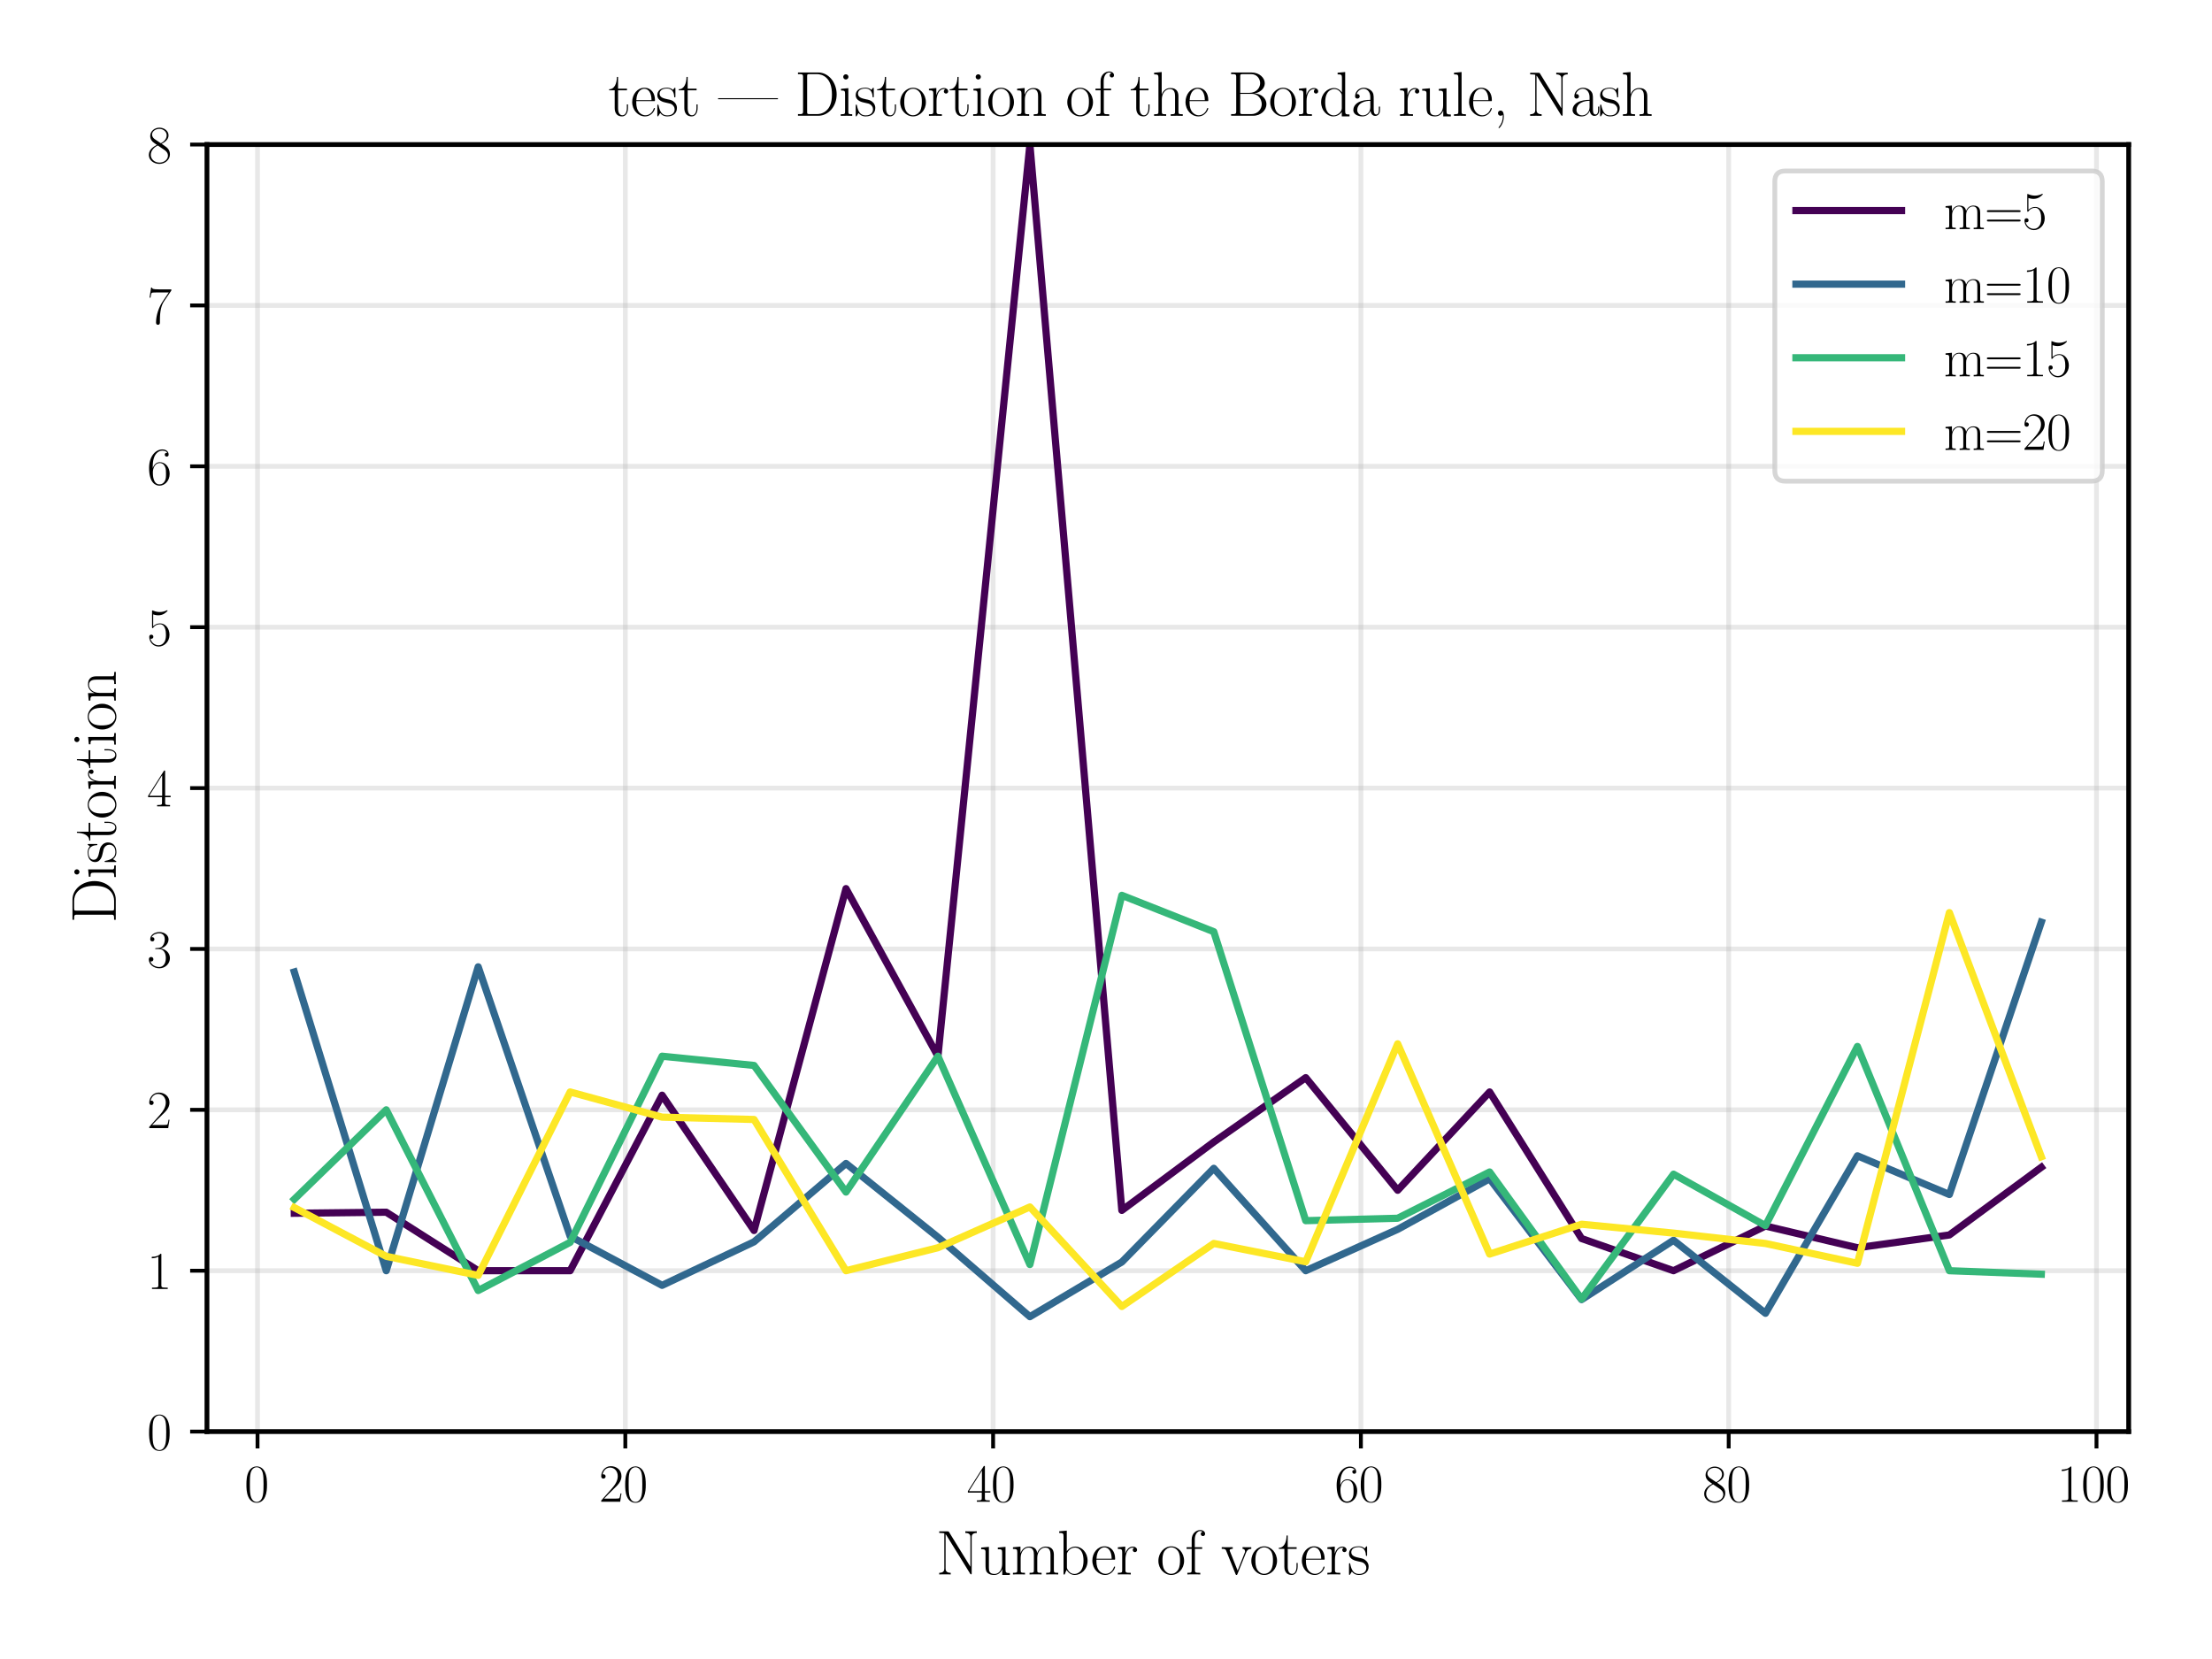 <?xml version="1.0" encoding="utf-8" standalone="no"?>
<!DOCTYPE svg PUBLIC "-//W3C//DTD SVG 1.1//EN"
  "http://www.w3.org/Graphics/SVG/1.1/DTD/svg11.dtd">
<svg xmlns:xlink="http://www.w3.org/1999/xlink" width="460.8pt" height="345.6pt" viewBox="0 0 460.8 345.6" xmlns="http://www.w3.org/2000/svg" version="1.1">
 <defs>
  <style type="text/css">*{stroke-linejoin: round; stroke-linecap: butt}</style>
 </defs>
 <g id="figure_1">
  <g id="patch_1">
   <path d="M 0 345.6 
L 460.8 345.6 
L 460.8 0 
L 0 0 
z
" style="fill: #ffffff"/>
  </g>
  <g id="axes_1">
   <g id="patch_2">
    <path d="M 43.112 298.226 
L 443.441 298.226 
L 443.441 30.114 
L 43.112 30.114 
z
" style="fill: #ffffff"/>
   </g>
   <g id="PolyCollection_1">
    <defs>
     <path id="mf33d2e5754" d="M 61.309 -92.857 
L 61.309 -92.857 
L 80.463 -93.075 
L 99.618 -80.888 
L 118.772 -80.888 
L 137.927 -117.448 
L 157.081 -89.266 
L 176.236 -160.483 
L 195.39 -125.573 
L 214.545 -315.486 
L 233.699 -93.455 
L 252.854 -107.699 
L 272.008 -121.104 
L 291.163 -97.645 
L 310.317 -118.125 
L 329.472 -87.59 
L 348.626 -80.888 
L 367.781 -90.197 
L 386.935 -85.675 
L 406.09 -88.335 
L 425.244 -102.432 
L 425.244 -102.432 
L 425.244 -102.432 
L 406.09 -88.335 
L 386.935 -85.675 
L 367.781 -90.197 
L 348.626 -80.888 
L 329.472 -87.59 
L 310.317 -118.125 
L 291.163 -97.645 
L 272.008 -121.104 
L 252.854 -107.699 
L 233.699 -93.455 
L 214.545 -315.486 
L 195.39 -125.573 
L 176.236 -160.483 
L 157.081 -89.266 
L 137.927 -117.448 
L 118.772 -80.888 
L 99.618 -80.888 
L 80.463 -93.075 
L 61.309 -92.857 
z
" style="stroke: #440154; stroke-opacity: 0.2"/>
    </defs>
    <g clip-path="url(#p5186839f6e)">
     <use xlink:href="#mf33d2e5754" x="0" y="345.6" style="fill: #440154; fill-opacity: 0.2; stroke: #440154; stroke-opacity: 0.2"/>
    </g>
   </g>
   <g id="PolyCollection_2">
    <defs>
     <path id="mbaf732b6d8" d="M 61.309 -143.128 
L 61.309 -143.128 
L 80.463 -80.888 
L 99.618 -144.192 
L 118.772 -88.069 
L 137.927 -77.841 
L 157.081 -86.903 
L 176.236 -103.23 
L 195.39 -87.87 
L 214.545 -71.312 
L 233.699 -82.699 
L 252.854 -102.215 
L 272.008 -80.888 
L 291.163 -89.506 
L 310.317 -100.039 
L 329.472 -74.872 
L 348.626 -87.228 
L 367.781 -72.016 
L 386.935 -104.826 
L 406.09 -96.763 
L 425.244 -153.501 
L 425.244 -153.501 
L 425.244 -153.501 
L 406.09 -96.763 
L 386.935 -104.826 
L 367.781 -72.016 
L 348.626 -87.228 
L 329.472 -74.872 
L 310.317 -100.039 
L 291.163 -89.506 
L 272.008 -80.888 
L 252.854 -102.215 
L 233.699 -82.699 
L 214.545 -71.312 
L 195.39 -87.87 
L 176.236 -103.23 
L 157.081 -86.903 
L 137.927 -77.841 
L 118.772 -88.069 
L 99.618 -144.192 
L 80.463 -80.888 
L 61.309 -143.128 
z
" style="stroke: #31688e; stroke-opacity: 0.2"/>
    </defs>
    <g clip-path="url(#p5186839f6e)">
     <use xlink:href="#mbaf732b6d8" x="0" y="345.6" style="fill: #31688e; fill-opacity: 0.2; stroke: #31688e; stroke-opacity: 0.2"/>
    </g>
   </g>
   <g id="PolyCollection_3">
    <defs>
     <path id="m5e20334456" d="M 61.309 -95.783 
L 61.309 -95.783 
L 80.463 -114.402 
L 99.618 -76.763 
L 118.772 -86.802 
L 137.927 -125.573 
L 157.081 -123.647 
L 176.236 -97.272 
L 195.39 -125.573 
L 214.545 -82.177 
L 233.699 -159.087 
L 252.854 -151.507 
L 272.008 -91.314 
L 291.163 -91.816 
L 310.317 -101.453 
L 329.472 -74.973 
L 348.626 -100.996 
L 367.781 -90.272 
L 386.935 -127.604 
L 406.09 -80.888 
L 425.244 -80.159 
L 425.244 -80.159 
L 425.244 -80.159 
L 406.09 -80.888 
L 386.935 -127.604 
L 367.781 -90.272 
L 348.626 -100.996 
L 329.472 -74.973 
L 310.317 -101.453 
L 291.163 -91.816 
L 272.008 -91.314 
L 252.854 -151.507 
L 233.699 -159.087 
L 214.545 -82.177 
L 195.39 -125.573 
L 176.236 -97.272 
L 157.081 -123.647 
L 137.927 -125.573 
L 118.772 -86.802 
L 99.618 -76.763 
L 80.463 -114.402 
L 61.309 -95.783 
z
" style="stroke: #35b779; stroke-opacity: 0.2"/>
    </defs>
    <g clip-path="url(#p5186839f6e)">
     <use xlink:href="#m5e20334456" x="0" y="345.6" style="fill: #35b779; fill-opacity: 0.2; stroke: #35b779; stroke-opacity: 0.2"/>
    </g>
   </g>
   <g id="PolyCollection_4">
    <defs>
     <path id="m9faebdb788" d="M 61.309 -94.03 
L 61.309 -94.03 
L 80.463 -83.889 
L 99.618 -79.916 
L 118.772 -118.125 
L 137.927 -112.878 
L 157.081 -112.391 
L 176.236 -80.888 
L 195.39 -85.675 
L 214.545 -94.167 
L 233.699 -73.44 
L 252.854 -86.568 
L 272.008 -82.75 
L 291.163 -128.151 
L 310.317 -84.355 
L 329.472 -90.569 
L 348.626 -88.722 
L 367.781 -86.559 
L 386.935 -82.434 
L 406.09 -155.483 
L 425.244 -104.627 
L 425.244 -104.627 
L 425.244 -104.627 
L 406.09 -155.483 
L 386.935 -82.434 
L 367.781 -86.559 
L 348.626 -88.722 
L 329.472 -90.569 
L 310.317 -84.355 
L 291.163 -128.151 
L 272.008 -82.75 
L 252.854 -86.568 
L 233.699 -73.44 
L 214.545 -94.167 
L 195.39 -85.675 
L 176.236 -80.888 
L 157.081 -112.391 
L 137.927 -112.878 
L 118.772 -118.125 
L 99.618 -79.916 
L 80.463 -83.889 
L 61.309 -94.03 
z
" style="stroke: #fde725; stroke-opacity: 0.2"/>
    </defs>
    <g clip-path="url(#p5186839f6e)">
     <use xlink:href="#m9faebdb788" x="0" y="345.6" style="fill: #fde725; fill-opacity: 0.2; stroke: #fde725; stroke-opacity: 0.2"/>
    </g>
   </g>
   <g id="matplotlib.axis_1">
    <g id="xtick_1">
     <g id="line2d_1">
      <path d="M 53.647 298.226 
L 53.647 30.114 
" clip-path="url(#p5186839f6e)" style="fill: none; stroke: #b0b0b0; stroke-opacity: 0.3; stroke-linecap: square"/>
     </g>
     <g id="line2d_2">
      <defs>
       <path id="m0fc32d760d" d="M 0 0 
L 0 3.5 
" style="stroke: #000000; stroke-width: 0.8"/>
      </defs>
      <g>
       <use xlink:href="#m0fc32d760d" x="53.647" y="298.226" style="stroke: #000000; stroke-width: 0.8"/>
      </g>
     </g>
     <g id="text_1">
      <!-- $\mathdefault{0}$ -->
      <g transform="translate(50.907 312.837) scale(0.11 -0.11)">
       <defs>
        <path id="CMR17-30" d="M 2688 2025 
C 2688 2416 2682 3080 2413 3591 
C 2176 4039 1798 4198 1466 4198 
C 1158 4198 768 4058 525 3597 
C 269 3118 243 2524 243 2025 
C 243 1661 250 1106 448 619 
C 723 -39 1216 -128 1466 -128 
C 1760 -128 2208 -7 2470 600 
C 2662 1042 2688 1559 2688 2025 
z
M 1466 -26 
C 1056 -26 813 325 723 812 
C 653 1188 653 1738 653 2096 
C 653 2588 653 2997 736 3387 
C 858 3929 1216 4096 1466 4096 
C 1728 4096 2067 3923 2189 3400 
C 2272 3036 2278 2607 2278 2096 
C 2278 1680 2278 1169 2202 792 
C 2067 95 1690 -26 1466 -26 
z
" transform="scale(0.016)"/>
       </defs>
       <use xlink:href="#CMR17-30" transform="scale(0.996)"/>
      </g>
     </g>
    </g>
    <g id="xtick_2">
     <g id="line2d_3">
      <path d="M 130.265 298.226 
L 130.265 30.114 
" clip-path="url(#p5186839f6e)" style="fill: none; stroke: #b0b0b0; stroke-opacity: 0.3; stroke-linecap: square"/>
     </g>
     <g id="line2d_4">
      <g>
       <use xlink:href="#m0fc32d760d" x="130.265" y="298.226" style="stroke: #000000; stroke-width: 0.8"/>
      </g>
     </g>
     <g id="text_2">
      <!-- $\mathdefault{20}$ -->
      <g transform="translate(124.785 312.837) scale(0.11 -0.11)">
       <defs>
        <path id="CMR17-32" d="M 2669 989 
L 2554 989 
C 2490 536 2438 459 2413 420 
C 2381 369 1920 369 1830 369 
L 602 369 
C 832 619 1280 1072 1824 1597 
C 2214 1967 2669 2402 2669 3035 
C 2669 3790 2067 4224 1395 4224 
C 691 4224 262 3604 262 3030 
C 262 2780 448 2748 525 2748 
C 589 2748 781 2787 781 3010 
C 781 3207 614 3264 525 3264 
C 486 3264 448 3258 422 3245 
C 544 3790 915 4058 1306 4058 
C 1862 4058 2227 3617 2227 3035 
C 2227 2479 1901 2000 1536 1584 
L 262 146 
L 262 0 
L 2515 0 
L 2669 989 
z
" transform="scale(0.016)"/>
       </defs>
       <use xlink:href="#CMR17-32" transform="scale(0.996)"/>
       <use xlink:href="#CMR17-30" transform="translate(45.69 0) scale(0.996)"/>
      </g>
     </g>
    </g>
    <g id="xtick_3">
     <g id="line2d_5">
      <path d="M 206.883 298.226 
L 206.883 30.114 
" clip-path="url(#p5186839f6e)" style="fill: none; stroke: #b0b0b0; stroke-opacity: 0.3; stroke-linecap: square"/>
     </g>
     <g id="line2d_6">
      <g>
       <use xlink:href="#m0fc32d760d" x="206.883" y="298.226" style="stroke: #000000; stroke-width: 0.8"/>
      </g>
     </g>
     <g id="text_3">
      <!-- $\mathdefault{40}$ -->
      <g transform="translate(201.403 312.837) scale(0.11 -0.11)">
       <defs>
        <path id="CMR17-34" d="M 2150 4122 
C 2150 4256 2144 4256 2029 4256 
L 128 1254 
L 128 1088 
L 1779 1088 
L 1779 457 
C 1779 224 1766 160 1318 160 
L 1197 160 
L 1197 0 
C 1402 0 1747 0 1965 0 
C 2182 0 2528 0 2733 0 
L 2733 160 
L 2611 160 
C 2163 160 2150 224 2150 457 
L 2150 1088 
L 2803 1088 
L 2803 1254 
L 2150 1254 
L 2150 4122 
z
M 1798 3703 
L 1798 1254 
L 256 1254 
L 1798 3703 
z
" transform="scale(0.016)"/>
       </defs>
       <use xlink:href="#CMR17-34" transform="scale(0.996)"/>
       <use xlink:href="#CMR17-30" transform="translate(45.69 0) scale(0.996)"/>
      </g>
     </g>
    </g>
    <g id="xtick_4">
     <g id="line2d_7">
      <path d="M 283.501 298.226 
L 283.501 30.114 
" clip-path="url(#p5186839f6e)" style="fill: none; stroke: #b0b0b0; stroke-opacity: 0.3; stroke-linecap: square"/>
     </g>
     <g id="line2d_8">
      <g>
       <use xlink:href="#m0fc32d760d" x="283.501" y="298.226" style="stroke: #000000; stroke-width: 0.8"/>
      </g>
     </g>
     <g id="text_4">
      <!-- $\mathdefault{60}$ -->
      <g transform="translate(278.022 312.837) scale(0.11 -0.11)">
       <defs>
        <path id="CMR17-36" d="M 678 2176 
C 678 3690 1395 4032 1811 4032 
C 1946 4032 2272 4009 2400 3776 
C 2298 3776 2106 3776 2106 3553 
C 2106 3381 2246 3323 2336 3323 
C 2394 3323 2566 3348 2566 3560 
C 2566 3954 2246 4179 1805 4179 
C 1043 4179 243 3390 243 1984 
C 243 253 966 -128 1478 -128 
C 2099 -128 2688 427 2688 1283 
C 2688 2081 2170 2662 1517 2662 
C 1126 2662 838 2407 678 1960 
L 678 2176 
z
M 1478 25 
C 691 25 691 1200 691 1436 
C 691 1896 909 2560 1504 2560 
C 1613 2560 1926 2560 2138 2120 
C 2253 1870 2253 1609 2253 1289 
C 2253 944 2253 690 2118 434 
C 1978 171 1773 25 1478 25 
z
" transform="scale(0.016)"/>
       </defs>
       <use xlink:href="#CMR17-36" transform="scale(0.996)"/>
       <use xlink:href="#CMR17-30" transform="translate(45.69 0) scale(0.996)"/>
      </g>
     </g>
    </g>
    <g id="xtick_5">
     <g id="line2d_9">
      <path d="M 360.119 298.226 
L 360.119 30.114 
" clip-path="url(#p5186839f6e)" style="fill: none; stroke: #b0b0b0; stroke-opacity: 0.3; stroke-linecap: square"/>
     </g>
     <g id="line2d_10">
      <g>
       <use xlink:href="#m0fc32d760d" x="360.119" y="298.226" style="stroke: #000000; stroke-width: 0.8"/>
      </g>
     </g>
     <g id="text_5">
      <!-- $\mathdefault{80}$ -->
      <g transform="translate(354.64 312.837) scale(0.11 -0.11)">
       <defs>
        <path id="CMR17-38" d="M 1741 2264 
C 2144 2467 2554 2773 2554 3263 
C 2554 3841 1990 4179 1472 4179 
C 890 4179 378 3759 378 3180 
C 378 3021 416 2747 666 2505 
C 730 2442 998 2251 1171 2130 
C 883 1983 211 1634 211 934 
C 211 279 838 -128 1459 -128 
C 2144 -128 2720 362 2720 1010 
C 2720 1590 2330 1857 2074 2029 
L 1741 2264 
z
M 902 2822 
C 851 2854 595 3051 595 3351 
C 595 3739 998 4032 1459 4032 
C 1965 4032 2336 3676 2336 3262 
C 2336 2669 1670 2331 1638 2331 
C 1632 2331 1626 2331 1574 2370 
L 902 2822 
z
M 2080 1519 
C 2176 1449 2483 1240 2483 851 
C 2483 381 2010 25 1472 25 
C 890 25 448 438 448 940 
C 448 1443 838 1862 1280 2060 
L 2080 1519 
z
" transform="scale(0.016)"/>
       </defs>
       <use xlink:href="#CMR17-38" transform="scale(0.996)"/>
       <use xlink:href="#CMR17-30" transform="translate(45.69 0) scale(0.996)"/>
      </g>
     </g>
    </g>
    <g id="xtick_6">
     <g id="line2d_11">
      <path d="M 436.737 298.226 
L 436.737 30.114 
" clip-path="url(#p5186839f6e)" style="fill: none; stroke: #b0b0b0; stroke-opacity: 0.3; stroke-linecap: square"/>
     </g>
     <g id="line2d_12">
      <g>
       <use xlink:href="#m0fc32d760d" x="436.737" y="298.226" style="stroke: #000000; stroke-width: 0.8"/>
      </g>
     </g>
     <g id="text_6">
      <!-- $\mathdefault{100}$ -->
      <g transform="translate(428.518 312.837) scale(0.11 -0.11)">
       <defs>
        <path id="CMR17-31" d="M 1702 4058 
C 1702 4192 1696 4192 1606 4192 
C 1357 3916 979 3827 621 3827 
C 602 3827 570 3827 563 3808 
C 557 3795 557 3782 557 3648 
C 755 3648 1088 3686 1344 3839 
L 1344 461 
C 1344 236 1331 160 781 160 
L 589 160 
L 589 0 
C 896 0 1216 0 1523 0 
C 1830 0 2150 0 2458 0 
L 2458 160 
L 2266 160 
C 1715 160 1702 230 1702 458 
L 1702 4058 
z
" transform="scale(0.016)"/>
       </defs>
       <use xlink:href="#CMR17-31" transform="scale(0.996)"/>
       <use xlink:href="#CMR17-30" transform="translate(45.69 0) scale(0.996)"/>
       <use xlink:href="#CMR17-30" transform="translate(91.381 0) scale(0.996)"/>
      </g>
     </g>
    </g>
    <g id="text_7">
     <!-- Number of voters -->
     <g transform="translate(194.984 327.962) scale(0.13 -0.13)">
      <defs>
       <path id="CMR17-4e" d="M 1312 4250 
C 1267 4320 1261 4320 1139 4320 
L 326 4320 
L 326 4160 
L 448 4160 
C 704 4160 819 4129 838 4122 
L 838 610 
C 838 451 838 153 326 153 
L 326 -13 
C 474 0 742 0 902 0 
C 1062 0 1331 0 1478 -13 
L 1478 153 
C 966 153 966 451 966 610 
L 966 4033 
C 1011 3995 1011 3982 1056 3919 
L 3430 76 
C 3475 0 3494 0 3526 0 
C 3590 0 3590 19 3590 139 
L 3590 3705 
C 3590 3863 3590 4160 4102 4160 
L 4102 4326 
C 3955 4320 3686 4320 3526 4320 
C 3366 4320 3098 4320 2950 4326 
L 2950 4160 
C 3462 4160 3462 3862 3462 3703 
L 3462 763 
L 1312 4250 
z
" transform="scale(0.016)"/>
       <path id="CMR17-75" d="M 1882 2693 
L 1882 2528 
C 2259 2528 2317 2489 2317 2186 
L 2317 1032 
C 2317 500 2029 38 1555 38 
C 1030 38 986 348 986 678 
L 986 2763 
L 211 2693 
L 211 2528 
C 467 2528 640 2528 646 2274 
L 646 1058 
C 646 633 646 361 813 183 
C 896 101 1056 -64 1517 -64 
C 2061 -64 2272 377 2323 506 
L 2330 506 
L 2330 -63 
L 3091 -63 
L 3091 128 
C 2714 128 2656 166 2656 473 
L 2656 2763 
L 1882 2693 
z
" transform="scale(0.016)"/>
       <path id="CMR17-6d" d="M 4326 1933 
C 4326 2252 4269 2790 3507 2790 
C 3072 2790 2771 2496 2656 2151 
L 2650 2151 
C 2573 2676 2195 2790 1837 2790 
C 1331 2790 1069 2400 973 2144 
L 966 2144 
L 966 2790 
L 211 2720 
L 211 2554 
C 589 2554 646 2515 646 2208 
L 646 428 
C 646 184 621 153 211 153 
L 211 -13 
C 365 0 646 0 813 0 
C 979 0 1267 0 1421 -13 
L 1421 153 
C 1011 153 986 178 986 428 
L 986 1658 
C 986 2247 1344 2688 1792 2688 
C 2266 2688 2317 2266 2317 1958 
L 2317 428 
C 2317 184 2291 153 1882 153 
L 1882 -13 
C 2035 0 2317 0 2483 0 
C 2650 0 2938 0 3091 -13 
L 3091 153 
C 2682 153 2656 178 2656 428 
L 2656 1658 
C 2656 2247 3014 2688 3462 2688 
C 3936 2688 3987 2266 3987 1958 
L 3987 428 
C 3987 184 3962 153 3552 153 
L 3552 -13 
C 3706 0 3987 0 4154 0 
C 4320 0 4608 0 4762 -13 
L 4762 153 
C 4352 153 4326 178 4326 428 
L 4326 1933 
z
" transform="scale(0.016)"/>
       <path id="CMR17-62" d="M 960 4396 
L 198 4326 
L 198 4160 
C 576 4160 634 4122 634 3817 
L 634 -13 
L 749 -13 
L 934 441 
C 1120 141 1395 -64 1766 -64 
C 2406 -64 3053 500 3053 1370 
C 3053 2188 2477 2790 1830 2790 
C 1434 2790 1152 2579 960 2330 
L 960 4396 
z
M 973 2004 
C 973 2118 973 2138 1062 2272 
C 1312 2657 1670 2688 1792 2688 
C 1984 2688 2643 2585 2643 1376 
C 2643 108 1888 38 1734 38 
C 1536 38 1248 114 1043 486 
C 973 608 973 621 973 735 
L 973 2004 
z
" transform="scale(0.016)"/>
       <path id="CMR17-65" d="M 2438 1472 
C 2464 1498 2464 1511 2464 1576 
C 2464 2238 2118 2816 1389 2816 
C 710 2816 173 2169 173 1383 
C 173 551 781 -64 1459 -64 
C 2176 -64 2458 607 2458 740 
C 2458 784 2419 784 2406 784 
C 2362 784 2355 771 2330 696 
C 2189 265 1837 51 1504 51 
C 1229 51 954 203 781 480 
C 582 803 582 1176 582 1472 
L 2438 1472 
z
M 589 1568 
C 634 2505 1126 2714 1382 2714 
C 1818 2714 2112 2297 2118 1568 
L 589 1568 
z
" transform="scale(0.016)"/>
       <path id="CMR17-72" d="M 960 1497 
C 960 2112 1222 2688 1702 2688 
C 1747 2688 1792 2682 1837 2662 
C 1837 2662 1696 2617 1696 2452 
C 1696 2298 1818 2234 1914 2234 
C 1990 2234 2131 2279 2131 2458 
C 2131 2663 1926 2790 1709 2790 
C 1222 2790 1011 2317 947 2093 
L 941 2093 
L 941 2790 
L 198 2720 
L 198 2554 
C 576 2554 634 2515 634 2208 
L 634 428 
C 634 184 608 153 198 153 
L 198 -13 
C 352 0 646 0 813 0 
C 998 0 1325 0 1498 -13 
L 1498 153 
C 1037 153 960 153 960 440 
L 960 1497 
z
" transform="scale(0.016)"/>
       <path id="CMR17-6f" d="M 2758 1356 
C 2758 2176 2163 2816 1466 2816 
C 768 2816 173 2176 173 1356 
C 173 551 768 -64 1466 -64 
C 2163 -64 2758 551 2758 1356 
z
M 1466 51 
C 1165 51 909 230 762 480 
C 602 767 582 1126 582 1408 
C 582 1677 595 2010 762 2298 
C 890 2509 1139 2714 1466 2714 
C 1754 2714 1997 2554 2150 2330 
C 2349 2029 2349 1607 2349 1408 
C 2349 1158 2336 775 2163 467 
C 1984 173 1709 51 1466 51 
z
" transform="scale(0.016)"/>
       <path id="CMR17-66" d="M 979 2560 
L 1709 2560 
L 1709 2725 
L 966 2725 
L 966 3494 
C 966 4022 1235 4352 1510 4352 
C 1594 4352 1690 4327 1754 4282 
C 1702 4269 1568 4225 1568 4067 
C 1568 3901 1696 3850 1786 3850 
C 1875 3850 2003 3901 2003 4067 
C 2003 4308 1773 4454 1517 4454 
C 1152 4454 653 4156 653 3481 
L 653 2725 
L 141 2725 
L 141 2560 
L 653 2560 
L 653 427 
C 653 184 627 153 218 153 
L 218 -13 
C 371 0 666 0 832 0 
C 1018 0 1344 0 1517 -13 
L 1517 153 
C 1056 153 979 153 979 439 
L 979 2560 
z
" transform="scale(0.016)"/>
       <path id="CMR17-76" d="M 2502 2163 
C 2560 2304 2662 2560 3034 2560 
L 3034 2726 
C 2912 2726 2752 2726 2630 2726 
C 2496 2726 2285 2726 2157 2732 
L 2157 2566 
C 2317 2553 2406 2477 2406 2311 
C 2406 2253 2406 2240 2368 2151 
L 1664 377 
L 902 2286 
C 864 2369 864 2381 864 2407 
C 864 2560 1075 2560 1171 2560 
L 1171 2732 
C 1018 2726 736 2726 576 2726 
C 403 2726 205 2726 64 2732 
L 64 2560 
C 307 2560 442 2560 518 2362 
L 1446 44 
C 1485 -51 1491 -64 1549 -64 
C 1606 -64 1613 -51 1651 44 
L 2502 2163 
z
" transform="scale(0.016)"/>
       <path id="CMR17-74" d="M 966 2560 
L 1862 2560 
L 1862 2725 
L 966 2725 
L 966 3904 
L 851 3904 
C 838 3245 614 2668 70 2668 
L 70 2560 
L 627 2560 
L 627 771 
C 627 650 627 -64 1370 -64 
C 1747 -64 1965 306 1965 777 
L 1965 1140 
L 1850 1140 
L 1850 783 
C 1850 344 1677 51 1408 51 
C 1222 51 966 178 966 758 
L 966 2560 
z
" transform="scale(0.016)"/>
       <path id="CMR17-73" d="M 1978 2697 
C 1978 2813 1971 2819 1933 2819 
C 1907 2819 1901 2813 1824 2717 
C 1805 2691 1747 2626 1728 2601 
C 1523 2819 1235 2819 1126 2819 
C 416 2819 160 2447 160 2076 
C 160 1498 813 1365 998 1325 
C 1402 1243 1542 1217 1677 1101 
C 1760 1025 1901 884 1901 654 
C 1901 384 1747 38 1158 38 
C 602 38 403 460 288 1021 
C 269 1110 269 1117 218 1117 
C 166 1117 160 1110 160 983 
L 160 63 
C 160 -51 166 -58 205 -58 
C 237 -58 243 -51 275 0 
C 314 57 410 211 448 276 
C 576 103 800 -64 1158 -64 
C 1792 -64 2131 283 2131 784 
C 2131 1112 1958 1285 1875 1362 
C 1683 1561 1459 1606 1190 1657 
C 838 1735 390 1825 390 2217 
C 390 2383 480 2737 1126 2737 
C 1811 2737 1850 2094 1862 1888 
C 1869 1856 1901 1849 1920 1849 
C 1978 1849 1978 1869 1978 1978 
L 1978 2697 
z
" transform="scale(0.016)"/>
      </defs>
      <use xlink:href="#CMR17-4e" transform="scale(0.996)"/>
      <use xlink:href="#CMR17-75" transform="translate(69.072 0) scale(0.996)"/>
      <use xlink:href="#CMR17-6d" transform="translate(119.968 0) scale(0.996)"/>
      <use xlink:href="#CMR17-62" transform="translate(194.285 0) scale(0.996)"/>
      <use xlink:href="#CMR17-65" transform="translate(247.783 0) scale(0.996)"/>
      <use xlink:href="#CMR17-72" transform="translate(288.268 0) scale(0.996)"/>
      <use xlink:href="#CMR17-6f" transform="translate(353.625 0) scale(0.996)"/>
      <use xlink:href="#CMR17-66" transform="translate(399.316 0) scale(0.996)"/>
      <use xlink:href="#CMR17-76" transform="translate(456.865 0) scale(0.996)"/>
      <use xlink:href="#CMR17-6f" transform="translate(502.556 0) scale(0.996)"/>
      <use xlink:href="#CMR17-74" transform="translate(548.246 0) scale(0.996)"/>
      <use xlink:href="#CMR17-65" transform="translate(583.527 0) scale(0.996)"/>
      <use xlink:href="#CMR17-72" transform="translate(624.012 0) scale(0.996)"/>
      <use xlink:href="#CMR17-73" transform="translate(659.293 0) scale(0.996)"/>
     </g>
    </g>
   </g>
   <g id="matplotlib.axis_2">
    <g id="ytick_1">
     <g id="line2d_13">
      <path d="M 43.112 298.226 
L 443.441 298.226 
" clip-path="url(#p5186839f6e)" style="fill: none; stroke: #b0b0b0; stroke-opacity: 0.3; stroke-linecap: square"/>
     </g>
     <g id="line2d_14">
      <defs>
       <path id="m069c102554" d="M 0 0 
L -3.5 0 
" style="stroke: #000000; stroke-width: 0.8"/>
      </defs>
      <g>
       <use xlink:href="#m069c102554" x="43.112" y="298.226" style="stroke: #000000; stroke-width: 0.8"/>
      </g>
     </g>
     <g id="text_8">
      <!-- $\mathdefault{0}$ -->
      <g transform="translate(30.632 302.032) scale(0.11 -0.11)">
       <use xlink:href="#CMR17-30" transform="scale(0.996)"/>
      </g>
     </g>
    </g>
    <g id="ytick_2">
     <g id="line2d_15">
      <path d="M 43.112 264.712 
L 443.441 264.712 
" clip-path="url(#p5186839f6e)" style="fill: none; stroke: #b0b0b0; stroke-opacity: 0.3; stroke-linecap: square"/>
     </g>
     <g id="line2d_16">
      <g>
       <use xlink:href="#m069c102554" x="43.112" y="264.712" style="stroke: #000000; stroke-width: 0.8"/>
      </g>
     </g>
     <g id="text_9">
      <!-- $\mathdefault{1}$ -->
      <g transform="translate(30.632 268.518) scale(0.11 -0.11)">
       <use xlink:href="#CMR17-31" transform="scale(0.996)"/>
      </g>
     </g>
    </g>
    <g id="ytick_3">
     <g id="line2d_17">
      <path d="M 43.112 231.198 
L 443.441 231.198 
" clip-path="url(#p5186839f6e)" style="fill: none; stroke: #b0b0b0; stroke-opacity: 0.3; stroke-linecap: square"/>
     </g>
     <g id="line2d_18">
      <g>
       <use xlink:href="#m069c102554" x="43.112" y="231.198" style="stroke: #000000; stroke-width: 0.8"/>
      </g>
     </g>
     <g id="text_10">
      <!-- $\mathdefault{2}$ -->
      <g transform="translate(30.632 235.003) scale(0.11 -0.11)">
       <use xlink:href="#CMR17-32" transform="scale(0.996)"/>
      </g>
     </g>
    </g>
    <g id="ytick_4">
     <g id="line2d_19">
      <path d="M 43.112 197.684 
L 443.441 197.684 
" clip-path="url(#p5186839f6e)" style="fill: none; stroke: #b0b0b0; stroke-opacity: 0.3; stroke-linecap: square"/>
     </g>
     <g id="line2d_20">
      <g>
       <use xlink:href="#m069c102554" x="43.112" y="197.684" style="stroke: #000000; stroke-width: 0.8"/>
      </g>
     </g>
     <g id="text_11">
      <!-- $\mathdefault{3}$ -->
      <g transform="translate(30.632 201.489) scale(0.11 -0.11)">
       <defs>
        <path id="CMR17-33" d="M 1414 2157 
C 1984 2157 2234 1662 2234 1090 
C 2234 320 1824 25 1453 25 
C 1114 25 563 194 390 693 
C 422 680 454 680 486 680 
C 640 680 755 782 755 948 
C 755 1133 614 1216 486 1216 
C 378 1216 211 1165 211 926 
C 211 335 787 -128 1466 -128 
C 2176 -128 2720 430 2720 1085 
C 2720 1707 2208 2157 1600 2227 
C 2086 2328 2554 2756 2554 3329 
C 2554 3820 2048 4179 1472 4179 
C 890 4179 378 3829 378 3329 
C 378 3110 544 3072 627 3072 
C 762 3072 877 3155 877 3321 
C 877 3486 762 3569 627 3569 
C 602 3569 570 3569 544 3557 
C 730 3959 1235 4032 1459 4032 
C 1683 4032 2106 3925 2106 3320 
C 2106 3143 2080 2828 1862 2550 
C 1670 2304 1453 2304 1242 2284 
C 1210 2284 1062 2269 1037 2269 
C 992 2263 966 2257 966 2208 
C 966 2163 973 2157 1101 2157 
L 1414 2157 
z
" transform="scale(0.016)"/>
       </defs>
       <use xlink:href="#CMR17-33" transform="scale(0.996)"/>
      </g>
     </g>
    </g>
    <g id="ytick_5">
     <g id="line2d_21">
      <path d="M 43.112 164.17 
L 443.441 164.17 
" clip-path="url(#p5186839f6e)" style="fill: none; stroke: #b0b0b0; stroke-opacity: 0.3; stroke-linecap: square"/>
     </g>
     <g id="line2d_22">
      <g>
       <use xlink:href="#m069c102554" x="43.112" y="164.17" style="stroke: #000000; stroke-width: 0.8"/>
      </g>
     </g>
     <g id="text_12">
      <!-- $\mathdefault{4}$ -->
      <g transform="translate(30.632 167.975) scale(0.11 -0.11)">
       <use xlink:href="#CMR17-34" transform="scale(0.996)"/>
      </g>
     </g>
    </g>
    <g id="ytick_6">
     <g id="line2d_23">
      <path d="M 43.112 130.656 
L 443.441 130.656 
" clip-path="url(#p5186839f6e)" style="fill: none; stroke: #b0b0b0; stroke-opacity: 0.3; stroke-linecap: square"/>
     </g>
     <g id="line2d_24">
      <g>
       <use xlink:href="#m069c102554" x="43.112" y="130.656" style="stroke: #000000; stroke-width: 0.8"/>
      </g>
     </g>
     <g id="text_13">
      <!-- $\mathdefault{5}$ -->
      <g transform="translate(30.632 134.461) scale(0.11 -0.11)">
       <defs>
        <path id="CMR17-35" d="M 730 3692 
C 794 3666 1056 3584 1325 3584 
C 1920 3584 2246 3911 2432 4100 
C 2432 4157 2432 4192 2394 4192 
C 2387 4192 2374 4192 2323 4163 
C 2099 4058 1837 3973 1517 3973 
C 1325 3973 1037 3999 723 4139 
C 653 4171 640 4171 634 4171 
C 602 4171 595 4164 595 4037 
L 595 2203 
C 595 2089 595 2057 659 2057 
C 691 2057 704 2070 736 2114 
C 941 2401 1222 2522 1542 2522 
C 1766 2522 2246 2382 2246 1289 
C 2246 1085 2246 715 2054 421 
C 1894 159 1645 25 1370 25 
C 947 25 518 320 403 814 
C 429 807 480 795 506 795 
C 589 795 749 840 749 1038 
C 749 1210 627 1280 506 1280 
C 358 1280 262 1190 262 1011 
C 262 454 704 -128 1382 -128 
C 2042 -128 2669 440 2669 1264 
C 2669 2030 2170 2624 1549 2624 
C 1222 2624 947 2503 730 2274 
L 730 3692 
z
" transform="scale(0.016)"/>
       </defs>
       <use xlink:href="#CMR17-35" transform="scale(0.996)"/>
      </g>
     </g>
    </g>
    <g id="ytick_7">
     <g id="line2d_25">
      <path d="M 43.112 97.142 
L 443.441 97.142 
" clip-path="url(#p5186839f6e)" style="fill: none; stroke: #b0b0b0; stroke-opacity: 0.3; stroke-linecap: square"/>
     </g>
     <g id="line2d_26">
      <g>
       <use xlink:href="#m069c102554" x="43.112" y="97.142" style="stroke: #000000; stroke-width: 0.8"/>
      </g>
     </g>
     <g id="text_14">
      <!-- $\mathdefault{6}$ -->
      <g transform="translate(30.632 100.947) scale(0.11 -0.11)">
       <use xlink:href="#CMR17-36" transform="scale(0.996)"/>
      </g>
     </g>
    </g>
    <g id="ytick_8">
     <g id="line2d_27">
      <path d="M 43.112 63.628 
L 443.441 63.628 
" clip-path="url(#p5186839f6e)" style="fill: none; stroke: #b0b0b0; stroke-opacity: 0.3; stroke-linecap: square"/>
     </g>
     <g id="line2d_28">
      <g>
       <use xlink:href="#m069c102554" x="43.112" y="63.628" style="stroke: #000000; stroke-width: 0.8"/>
      </g>
     </g>
     <g id="text_15">
      <!-- $\mathdefault{7}$ -->
      <g transform="translate(30.632 67.433) scale(0.11 -0.11)">
       <defs>
        <path id="CMR17-37" d="M 2886 3941 
L 2886 4081 
L 1382 4081 
C 634 4081 621 4165 595 4288 
L 480 4288 
L 294 3094 
L 410 3094 
C 429 3215 474 3540 550 3661 
C 589 3712 1062 3712 1171 3712 
L 2579 3712 
L 1869 2661 
C 1395 1954 1069 999 1069 165 
C 1069 89 1069 -128 1299 -128 
C 1530 -128 1530 89 1530 171 
L 1530 465 
C 1530 1508 1709 2196 2003 2636 
L 2886 3941 
z
" transform="scale(0.016)"/>
       </defs>
       <use xlink:href="#CMR17-37" transform="scale(0.996)"/>
      </g>
     </g>
    </g>
    <g id="ytick_9">
     <g id="line2d_29">
      <path d="M 43.112 30.114 
L 443.441 30.114 
" clip-path="url(#p5186839f6e)" style="fill: none; stroke: #b0b0b0; stroke-opacity: 0.3; stroke-linecap: square"/>
     </g>
     <g id="line2d_30">
      <g>
       <use xlink:href="#m069c102554" x="43.112" y="30.114" style="stroke: #000000; stroke-width: 0.8"/>
      </g>
     </g>
     <g id="text_16">
      <!-- $\mathdefault{8}$ -->
      <g transform="translate(30.632 33.919) scale(0.11 -0.11)">
       <use xlink:href="#CMR17-38" transform="scale(0.996)"/>
      </g>
     </g>
    </g>
    <g id="text_17">
     <!-- Distortion -->
     <g transform="translate(24.114 192.297) rotate(-90) scale(0.13 -0.13)">
      <defs>
       <path id="CMR17-44" d="M 333 4352 
L 333 4186 
C 774 4186 845 4186 845 3900 
L 845 452 
C 845 166 774 166 333 166 
L 333 0 
L 2368 0 
C 3398 0 4224 943 4224 2141 
C 4224 3346 3411 4352 2368 4352 
L 333 4352 
z
M 1523 166 
C 1267 166 1254 197 1254 414 
L 1254 3938 
C 1254 4155 1267 4186 1523 4186 
L 2240 4186 
C 2771 4186 3750 3874 3750 2141 
C 3750 1242 3488 879 3366 707 
C 3213 510 2848 166 2240 166 
L 1523 166 
z
" transform="scale(0.016)"/>
       <path id="CMR17-69" d="M 992 3909 
C 992 4049 877 4170 730 4170 
C 589 4170 467 4056 467 3909 
C 467 3769 582 3648 730 3648 
C 870 3648 992 3763 992 3909 
z
M 243 2706 
L 243 2541 
C 602 2541 653 2502 653 2197 
L 653 427 
C 653 184 627 153 218 153 
L 218 -13 
C 371 0 646 0 806 0 
C 960 0 1222 0 1370 -13 
L 1370 153 
C 992 153 979 191 979 420 
L 979 2776 
L 243 2706 
z
" transform="scale(0.016)"/>
       <path id="CMR17-6e" d="M 2656 1933 
C 2656 2259 2592 2790 1837 2790 
C 1331 2790 1069 2400 973 2144 
L 966 2144 
L 966 2790 
L 211 2720 
L 211 2554 
C 589 2554 646 2515 646 2208 
L 646 428 
C 646 184 621 153 211 153 
L 211 -13 
C 365 0 646 0 813 0 
C 979 0 1267 0 1421 -13 
L 1421 153 
C 1011 153 986 178 986 428 
L 986 1658 
C 986 2247 1344 2688 1792 2688 
C 2266 2688 2317 2266 2317 1958 
L 2317 428 
C 2317 184 2291 153 1882 153 
L 1882 -13 
C 2035 0 2317 0 2483 0 
C 2650 0 2938 0 3091 -13 
L 3091 153 
C 2682 153 2656 178 2656 428 
L 2656 1933 
z
" transform="scale(0.016)"/>
      </defs>
      <use xlink:href="#CMR17-44" transform="scale(0.996)"/>
      <use xlink:href="#CMR17-69" transform="translate(70.394 0) scale(0.996)"/>
      <use xlink:href="#CMR17-73" transform="translate(95.265 0) scale(0.996)"/>
      <use xlink:href="#CMR17-74" transform="translate(131.066 0) scale(0.996)"/>
      <use xlink:href="#CMR17-6f" transform="translate(166.347 0) scale(0.996)"/>
      <use xlink:href="#CMR17-72" transform="translate(212.037 0) scale(0.996)"/>
      <use xlink:href="#CMR17-74" transform="translate(247.318 0) scale(0.996)"/>
      <use xlink:href="#CMR17-69" transform="translate(282.599 0) scale(0.996)"/>
      <use xlink:href="#CMR17-6f" transform="translate(307.47 0) scale(0.996)"/>
      <use xlink:href="#CMR17-6e" transform="translate(353.16 0) scale(0.996)"/>
     </g>
    </g>
   </g>
   <g id="line2d_31">
    <path d="M 61.309 252.743 
L 80.463 252.525 
L 99.618 264.712 
L 118.772 264.712 
L 137.927 228.152 
L 157.081 256.334 
L 176.236 185.117 
L 195.39 220.027 
L 214.545 30.114 
L 233.699 252.145 
L 252.854 237.901 
L 272.008 224.496 
L 291.163 247.955 
L 310.317 227.475 
L 329.472 258.01 
L 348.626 264.712 
L 367.781 255.403 
L 386.935 259.925 
L 406.09 257.265 
L 425.244 243.168 
" clip-path="url(#p5186839f6e)" style="fill: none; stroke: #440154; stroke-width: 1.5; stroke-linecap: square"/>
   </g>
   <g id="line2d_32">
    <path d="M 61.309 202.472 
L 80.463 264.712 
L 99.618 201.408 
L 118.772 257.531 
L 137.927 267.759 
L 157.081 258.697 
L 176.236 242.37 
L 195.39 257.73 
L 214.545 274.288 
L 233.699 262.901 
L 252.854 243.385 
L 272.008 264.712 
L 291.163 256.094 
L 310.317 245.561 
L 329.472 270.728 
L 348.626 258.372 
L 367.781 273.584 
L 386.935 240.774 
L 406.09 248.837 
L 425.244 192.099 
" clip-path="url(#p5186839f6e)" style="fill: none; stroke: #31688e; stroke-width: 1.5; stroke-linecap: square"/>
   </g>
   <g id="line2d_33">
    <path d="M 61.309 249.817 
L 80.463 231.198 
L 99.618 268.837 
L 118.772 258.798 
L 137.927 220.027 
L 157.081 221.953 
L 176.236 248.328 
L 195.39 220.027 
L 214.545 263.423 
L 233.699 186.513 
L 252.854 194.093 
L 272.008 254.286 
L 291.163 253.784 
L 310.317 244.147 
L 329.472 270.627 
L 348.626 244.604 
L 367.781 255.328 
L 386.935 217.996 
L 406.09 264.712 
L 425.244 265.441 
" clip-path="url(#p5186839f6e)" style="fill: none; stroke: #35b779; stroke-width: 1.5; stroke-linecap: square"/>
   </g>
   <g id="line2d_34">
    <path d="M 61.309 251.57 
L 80.463 261.711 
L 99.618 265.684 
L 118.772 227.475 
L 137.927 232.722 
L 157.081 233.209 
L 176.236 264.712 
L 195.39 259.925 
L 214.545 251.433 
L 233.699 272.16 
L 252.854 259.032 
L 272.008 262.85 
L 291.163 217.449 
L 310.317 261.245 
L 329.472 255.031 
L 348.626 256.878 
L 367.781 259.041 
L 386.935 263.166 
L 406.09 190.117 
L 425.244 240.973 
" clip-path="url(#p5186839f6e)" style="fill: none; stroke: #fde725; stroke-width: 1.5; stroke-linecap: square"/>
   </g>
   <g id="patch_3">
    <path d="M 43.112 298.226 
L 43.112 30.114 
" style="fill: none; stroke: #000000; stroke-linejoin: miter; stroke-linecap: square"/>
   </g>
   <g id="patch_4">
    <path d="M 443.441 298.226 
L 443.441 30.114 
" style="fill: none; stroke: #000000; stroke-linejoin: miter; stroke-linecap: square"/>
   </g>
   <g id="patch_5">
    <path d="M 43.112 298.226 
L 443.441 298.226 
" style="fill: none; stroke: #000000; stroke-linejoin: miter; stroke-linecap: square"/>
   </g>
   <g id="patch_6">
    <path d="M 43.112 30.114 
L 443.441 30.114 
" style="fill: none; stroke: #000000; stroke-linejoin: miter; stroke-linecap: square"/>
   </g>
   <g id="text_18">
    <!-- test - - - Distortion of the Borda rule, Nash -->
    <g transform="translate(126.752 24.114) scale(0.13 -0.13)">
     <defs>
      <path id="CMR17-7c" d="M 5939 1664 
L 5939 1766 
L -77 1766 
L -77 1664 
L 5939 1664 
z
" transform="scale(0.016)"/>
      <path id="CMR17-68" d="M 2656 1933 
C 2656 2259 2592 2790 1837 2790 
C 1312 2790 1056 2368 979 2157 
L 973 2157 
L 973 4396 
L 211 4326 
L 211 4160 
C 589 4160 646 4122 646 3817 
L 646 426 
C 646 184 621 153 211 153 
L 211 -13 
C 365 0 646 0 813 0 
C 979 0 1267 0 1421 -13 
L 1421 153 
C 1011 153 986 178 986 428 
L 986 1658 
C 986 2247 1344 2688 1792 2688 
C 2266 2688 2317 2266 2317 1958 
L 2317 428 
C 2317 184 2291 153 1882 153 
L 1882 -13 
C 2035 0 2317 0 2483 0 
C 2650 0 2938 0 3091 -13 
L 3091 153 
C 2682 153 2656 178 2656 428 
L 2656 1933 
z
" transform="scale(0.016)"/>
      <path id="CMR17-42" d="M 333 4352 
L 333 4186 
C 774 4186 845 4186 845 3900 
L 845 452 
C 845 166 774 166 333 166 
L 333 0 
L 2534 0 
C 3354 0 3885 583 3885 1164 
C 3885 1741 3360 2233 2675 2233 
C 3290 2356 3718 2771 3718 3264 
C 3718 3802 3194 4352 2368 4352 
L 333 4352 
z
M 1248 2304 
L 1248 3937 
C 1248 4155 1261 4186 1517 4186 
L 2336 4186 
C 2970 4186 3251 3674 3251 3277 
C 3251 2791 2861 2304 2170 2304 
L 1248 2304 
z
M 1517 166 
C 1261 166 1248 197 1248 413 
L 1248 2202 
L 2432 2202 
C 3091 2202 3411 1625 3411 1162 
C 3411 699 3046 166 2349 166 
L 1517 166 
z
" transform="scale(0.016)"/>
      <path id="CMR17-64" d="M 1869 4326 
L 1869 4160 
C 2246 4160 2304 4122 2304 3820 
L 2304 2345 
C 2278 2377 2016 2790 1498 2790 
C 845 2790 211 2208 211 1364 
C 211 525 806 -64 1434 -64 
C 1978 -64 2259 337 2291 380 
L 2291 -63 
L 3066 -63 
L 3066 128 
C 2688 128 2630 166 2630 473 
L 2630 4396 
L 1869 4326 
z
M 2291 755 
C 2291 563 2176 390 2029 262 
C 1811 70 1594 38 1472 38 
C 1286 38 621 134 621 1356 
C 621 2612 1363 2688 1530 2688 
C 1824 2688 2061 2522 2208 2291 
C 2291 2157 2291 2138 2291 2023 
L 2291 755 
z
" transform="scale(0.016)"/>
      <path id="CMR17-61" d="M 2304 1653 
C 2304 2072 2304 2294 2035 2543 
C 1798 2752 1523 2816 1306 2816 
C 800 2816 435 2407 435 1971 
C 435 1728 627 1728 666 1728 
C 749 1728 896 1778 896 1954 
C 896 2112 774 2181 666 2181 
C 640 2181 608 2174 589 2168 
C 723 2592 1069 2714 1293 2714 
C 1613 2714 1965 2429 1965 1885 
L 1965 1600 
C 1587 1600 1133 1549 774 1357 
C 371 1133 256 813 256 570 
C 256 77 832 -64 1171 -64 
C 1523 -64 1850 139 1990 511 
C 2003 233 2182 -18 2464 -18 
C 2598 -18 2938 70 2938 567 
L 2938 920 
L 2822 920 
L 2822 562 
C 2822 178 2650 128 2566 128 
C 2304 128 2304 458 2304 738 
L 2304 1653 
z
M 1965 870 
C 1965 317 1568 38 1216 38 
C 896 38 646 275 646 570 
C 646 761 730 1100 1101 1305 
C 1408 1478 1760 1504 1965 1504 
L 1965 870 
z
" transform="scale(0.016)"/>
      <path id="CMR17-6c" d="M 979 4396 
L 218 4326 
L 218 4160 
C 595 4160 653 4122 653 3817 
L 653 426 
C 653 184 627 153 218 153 
L 218 -13 
C 371 0 653 0 813 0 
C 979 0 1261 0 1414 -13 
L 1414 153 
C 1005 153 979 178 979 426 
L 979 4396 
z
" transform="scale(0.016)"/>
      <path id="CMR17-2c" d="M 1011 102 
C 1024 45 1024 25 1024 -77 
C 1024 -463 896 -817 627 -1139 
C 595 -1170 595 -1183 595 -1197 
C 595 -1222 621 -1248 646 -1248 
C 685 -1248 1126 -799 1126 -87 
C 1126 124 1101 522 800 522 
C 659 522 538 427 538 261 
C 538 96 659 0 800 0 
C 877 0 960 32 1011 102 
z
" transform="scale(0.016)"/>
     </defs>
     <use xlink:href="#CMR17-74" transform="scale(0.996)"/>
     <use xlink:href="#CMR17-65" transform="translate(35.281 0) scale(0.996)"/>
     <use xlink:href="#CMR17-73" transform="translate(75.766 0) scale(0.996)"/>
     <use xlink:href="#CMR17-74" transform="translate(111.568 0) scale(0.996)"/>
     <use xlink:href="#CMR17-7c" transform="translate(176.924 0) scale(0.996)"/>
     <use xlink:href="#CMR17-44" transform="translate(298.382 0) scale(0.996)"/>
     <use xlink:href="#CMR17-69" transform="translate(368.775 0) scale(0.996)"/>
     <use xlink:href="#CMR17-73" transform="translate(393.646 0) scale(0.996)"/>
     <use xlink:href="#CMR17-74" transform="translate(429.447 0) scale(0.996)"/>
     <use xlink:href="#CMR17-6f" transform="translate(464.728 0) scale(0.996)"/>
     <use xlink:href="#CMR17-72" transform="translate(510.419 0) scale(0.996)"/>
     <use xlink:href="#CMR17-74" transform="translate(545.699 0) scale(0.996)"/>
     <use xlink:href="#CMR17-69" transform="translate(580.98 0) scale(0.996)"/>
     <use xlink:href="#CMR17-6f" transform="translate(605.851 0) scale(0.996)"/>
     <use xlink:href="#CMR17-6e" transform="translate(651.542 0) scale(0.996)"/>
     <use xlink:href="#CMR17-6f" transform="translate(732.513 0) scale(0.996)"/>
     <use xlink:href="#CMR17-66" transform="translate(778.204 0) scale(0.996)"/>
     <use xlink:href="#CMR17-74" transform="translate(835.753 0) scale(0.996)"/>
     <use xlink:href="#CMR17-68" transform="translate(871.034 0) scale(0.996)"/>
     <use xlink:href="#CMR17-65" transform="translate(921.929 0) scale(0.996)"/>
     <use xlink:href="#CMR17-42" transform="translate(992.491 0) scale(0.996)"/>
     <use xlink:href="#CMR17-6f" transform="translate(1057.68 0) scale(0.996)"/>
     <use xlink:href="#CMR17-72" transform="translate(1103.37 0) scale(0.996)"/>
     <use xlink:href="#CMR17-64" transform="translate(1138.651 0) scale(0.996)"/>
     <use xlink:href="#CMR17-61" transform="translate(1189.546 0) scale(0.996)"/>
     <use xlink:href="#CMR17-72" transform="translate(1265.313 0) scale(0.996)"/>
     <use xlink:href="#CMR17-75" transform="translate(1300.593 0) scale(0.996)"/>
     <use xlink:href="#CMR17-6c" transform="translate(1351.489 0) scale(0.996)"/>
     <use xlink:href="#CMR17-65" transform="translate(1376.36 0) scale(0.996)"/>
     <use xlink:href="#CMR17-2c" transform="translate(1416.846 0) scale(0.996)"/>
     <use xlink:href="#CMR17-4e" transform="translate(1471.793 0) scale(0.996)"/>
     <use xlink:href="#CMR17-61" transform="translate(1540.865 0) scale(0.996)"/>
     <use xlink:href="#CMR17-73" transform="translate(1586.555 0) scale(0.996)"/>
     <use xlink:href="#CMR17-68" transform="translate(1622.357 0) scale(0.996)"/>
    </g>
   </g>
   <g id="legend_1">
    <g id="patch_7">
     <path d="M 371.926 100.238 
L 435.741 100.238 
Q 437.941 100.238 437.941 98.038 
L 437.941 37.814 
Q 437.941 35.614 435.741 35.614 
L 371.926 35.614 
Q 369.726 35.614 369.726 37.814 
L 369.726 98.038 
Q 369.726 100.238 371.926 100.238 
z
" style="fill: #ffffff; opacity: 0.8; stroke: #cccccc; stroke-linejoin: miter"/>
    </g>
    <g id="line2d_35">
     <path d="M 374.126 43.864 
L 385.126 43.864 
L 396.126 43.864 
" style="fill: none; stroke: #440154; stroke-width: 1.5; stroke-linecap: square"/>
    </g>
    <g id="text_19">
     <!-- m=5 -->
     <g transform="translate(404.926 47.714) scale(0.11 -0.11)">
      <defs>
       <path id="CMR17-3d" d="M 4115 2017 
C 4211 2017 4307 2017 4307 2125 
C 4307 2240 4198 2240 4090 2240 
L 512 2240 
C 403 2240 294 2240 294 2125 
C 294 2017 390 2017 486 2017 
L 4115 2017 
z
M 4090 896 
C 4198 896 4307 896 4307 1011 
C 4307 1119 4211 1119 4115 1119 
L 486 1119 
C 390 1119 294 1119 294 1011 
C 294 896 403 896 512 896 
L 4090 896 
z
" transform="scale(0.016)"/>
      </defs>
      <use xlink:href="#CMR17-6d" transform="scale(0.996)"/>
      <use xlink:href="#CMR17-3d" transform="translate(76.92 0) scale(0.996)"/>
      <use xlink:href="#CMR17-35" transform="translate(148.634 0) scale(0.996)"/>
     </g>
    </g>
    <g id="line2d_36">
     <path d="M 374.126 59.195 
L 385.126 59.195 
L 396.126 59.195 
" style="fill: none; stroke: #31688e; stroke-width: 1.5; stroke-linecap: square"/>
    </g>
    <g id="text_20">
     <!-- m=10 -->
     <g transform="translate(404.926 63.045) scale(0.11 -0.11)">
      <use xlink:href="#CMR17-6d" transform="scale(0.996)"/>
      <use xlink:href="#CMR17-3d" transform="translate(76.92 0) scale(0.996)"/>
      <use xlink:href="#CMR17-31" transform="translate(148.634 0) scale(0.996)"/>
      <use xlink:href="#CMR17-30" transform="translate(194.325 0) scale(0.996)"/>
     </g>
    </g>
    <g id="line2d_37">
     <path d="M 374.126 74.526 
L 385.126 74.526 
L 396.126 74.526 
" style="fill: none; stroke: #35b779; stroke-width: 1.5; stroke-linecap: square"/>
    </g>
    <g id="text_21">
     <!-- m=15 -->
     <g transform="translate(404.926 78.376) scale(0.11 -0.11)">
      <use xlink:href="#CMR17-6d" transform="scale(0.996)"/>
      <use xlink:href="#CMR17-3d" transform="translate(76.92 0) scale(0.996)"/>
      <use xlink:href="#CMR17-31" transform="translate(148.634 0) scale(0.996)"/>
      <use xlink:href="#CMR17-35" transform="translate(194.325 0) scale(0.996)"/>
     </g>
    </g>
    <g id="line2d_38">
     <path d="M 374.126 89.857 
L 385.126 89.857 
L 396.126 89.857 
" style="fill: none; stroke: #fde725; stroke-width: 1.5; stroke-linecap: square"/>
    </g>
    <g id="text_22">
     <!-- m=20 -->
     <g transform="translate(404.926 93.707) scale(0.11 -0.11)">
      <use xlink:href="#CMR17-6d" transform="scale(0.996)"/>
      <use xlink:href="#CMR17-3d" transform="translate(76.92 0) scale(0.996)"/>
      <use xlink:href="#CMR17-32" transform="translate(148.634 0) scale(0.996)"/>
      <use xlink:href="#CMR17-30" transform="translate(194.325 0) scale(0.996)"/>
     </g>
    </g>
   </g>
  </g>
 </g>
 <defs>
  <clipPath id="p5186839f6e">
   <rect x="43.112" y="30.114" width="400.329" height="268.112"/>
  </clipPath>
 </defs>
</svg>
